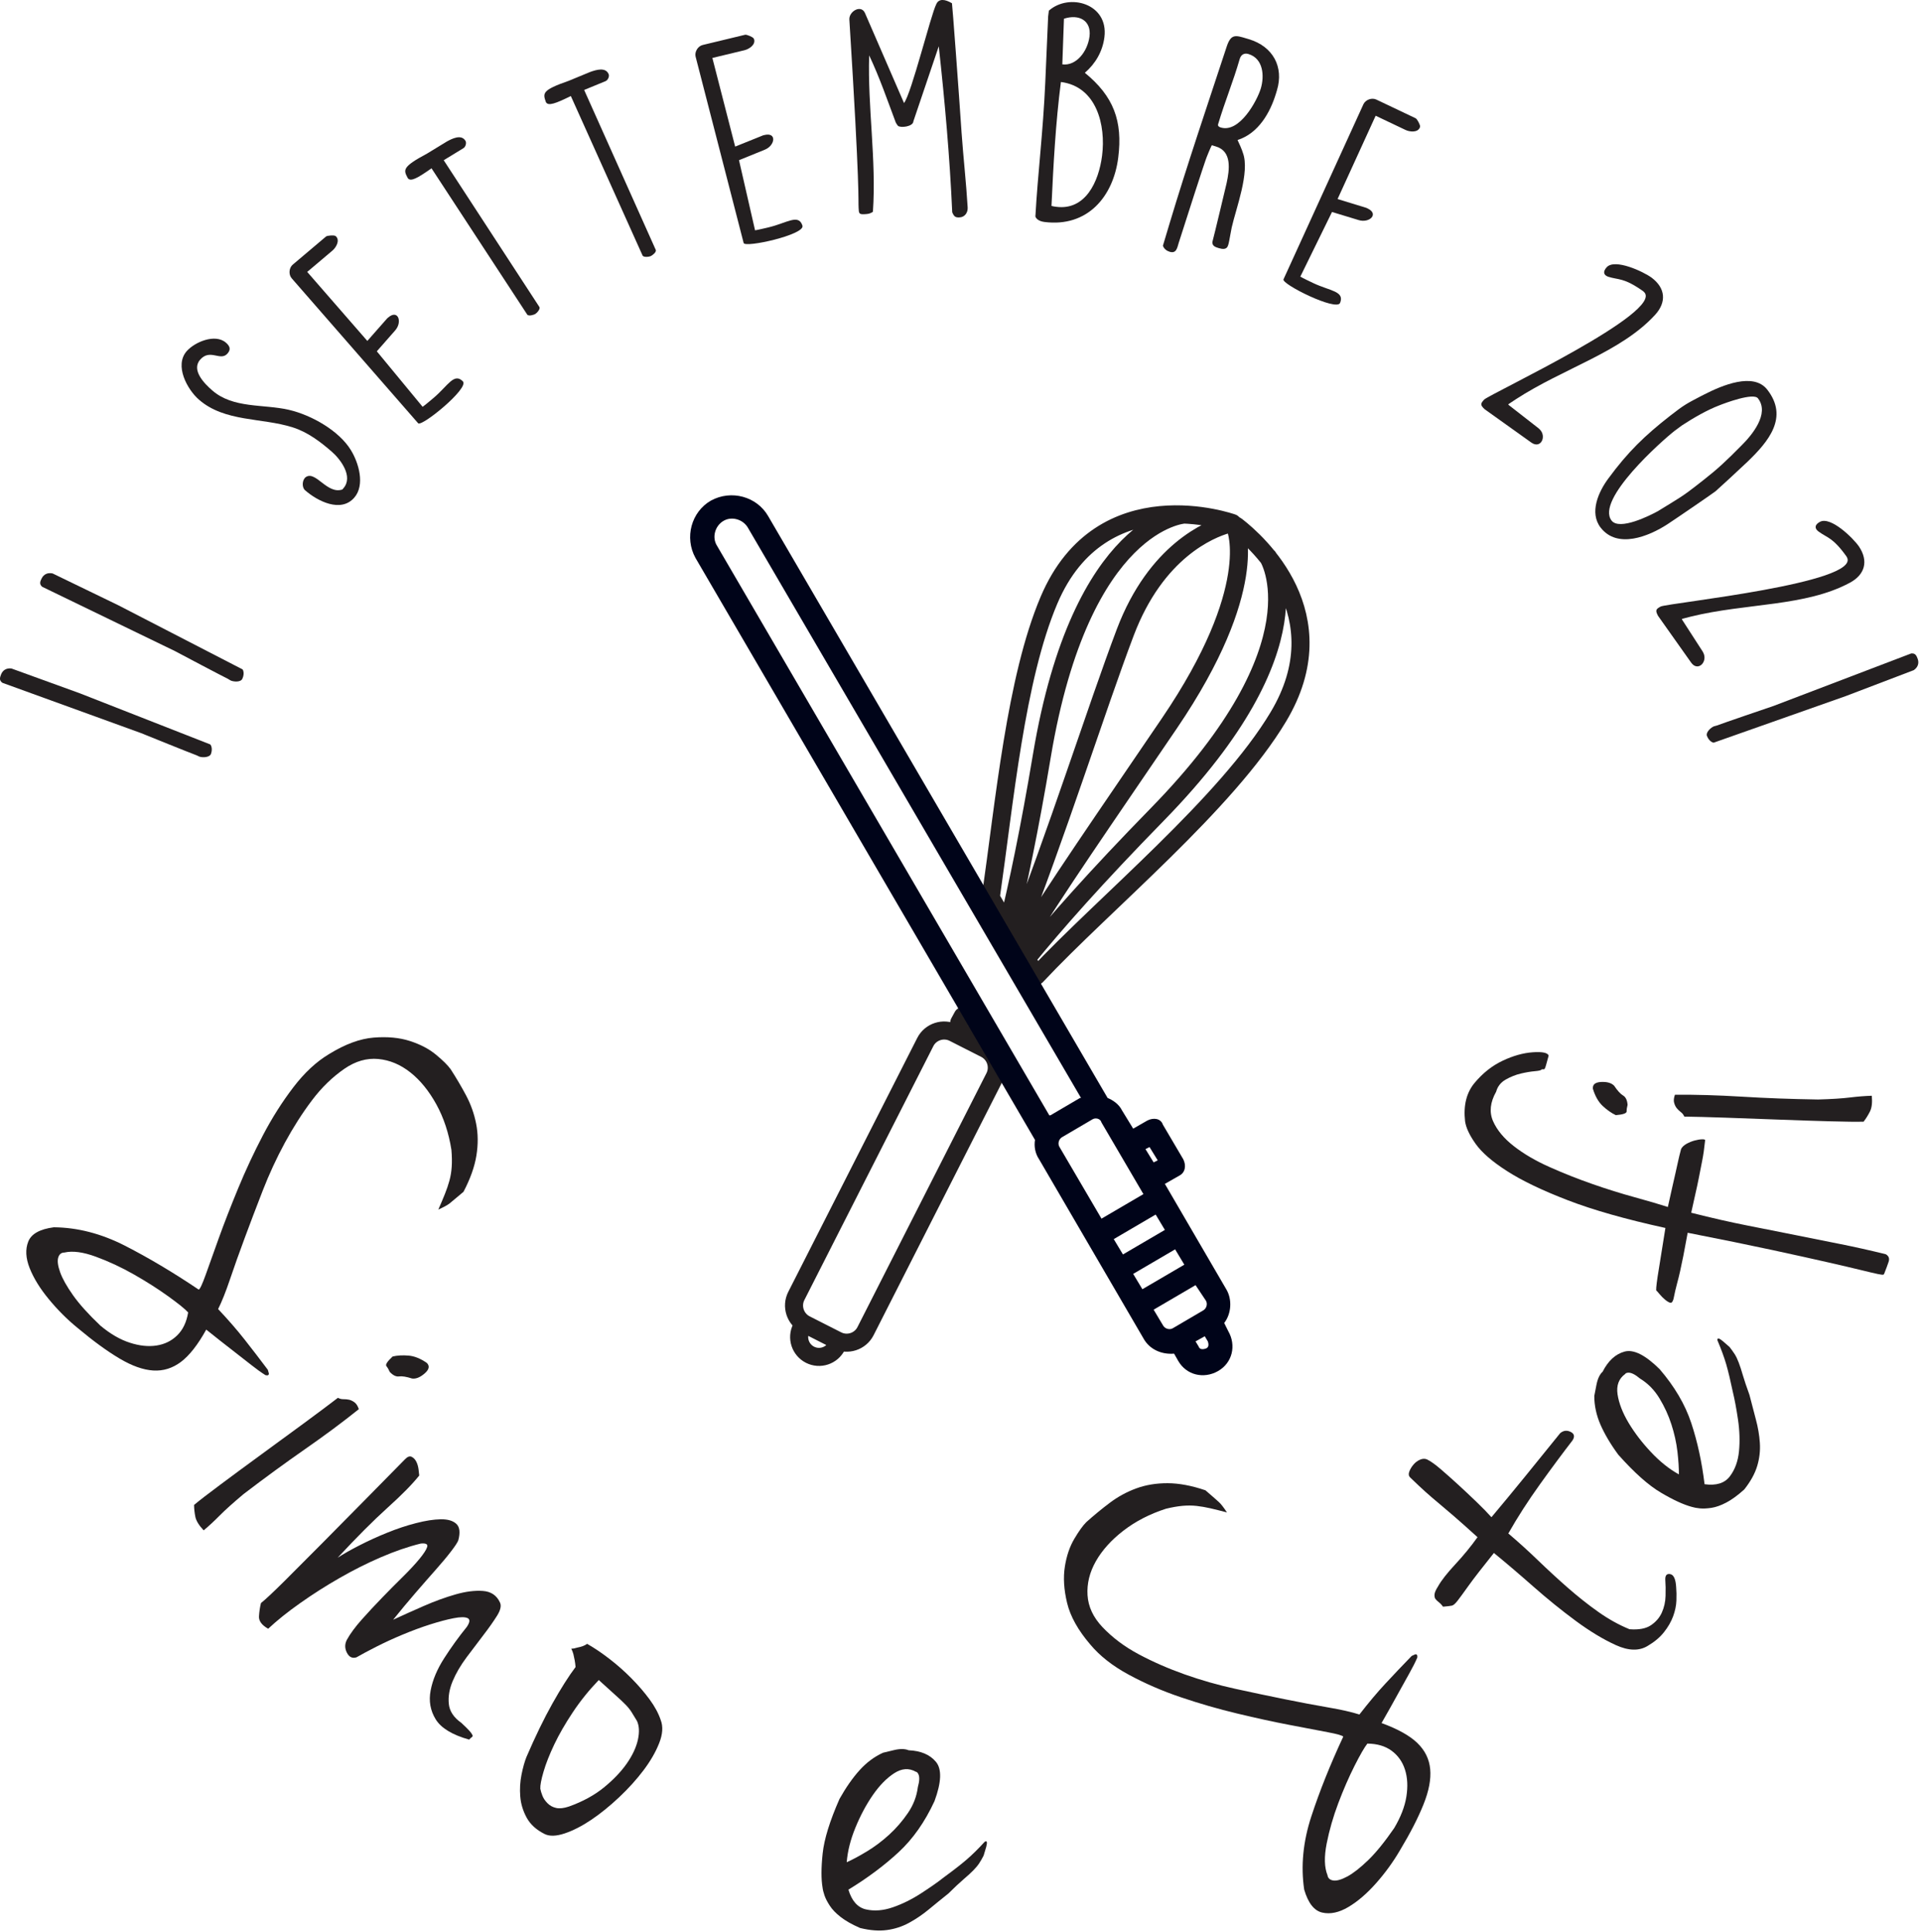 <?xml version="1.0" encoding="UTF-8" standalone="no"?>
<!DOCTYPE svg PUBLIC "-//W3C//DTD SVG 1.1//EN" "http://www.w3.org/Graphics/SVG/1.1/DTD/svg11.dtd">
<svg width="100%" height="100%" viewBox="0 0 367 369" version="1.1" xmlns="http://www.w3.org/2000/svg" xmlns:xlink="http://www.w3.org/1999/xlink" xml:space="preserve" xmlns:serif="http://www.serif.com/" style="fill-rule:evenodd;clip-rule:evenodd;stroke-linecap:round;stroke-linejoin:round;stroke-miterlimit:10;">
    <g transform="matrix(4.167,0,0,4.167,12.294,221.526)">
        <path d="M0,4.257C-0.141,4.257 -0.235,4.335 -0.281,4.489C-0.327,4.642 -0.298,4.865 -0.194,5.157C-0.09,5.45 0.106,5.8 0.395,6.21C0.684,6.62 1.105,7.088 1.658,7.612C2.107,7.986 2.554,8.246 2.998,8.389C3.441,8.534 3.851,8.577 4.227,8.519C4.602,8.461 4.919,8.305 5.178,8.049C5.436,7.795 5.603,7.445 5.676,7.002C5.53,6.842 5.222,6.593 4.753,6.256C4.283,5.918 3.76,5.586 3.184,5.258C2.607,4.931 2.026,4.66 1.442,4.447C0.857,4.232 0.377,4.169 0,4.257M18.299,1.473C17.975,1.748 17.764,1.923 17.667,2.002C17.568,2.08 17.394,2.175 17.145,2.288C17.267,2.011 17.369,1.771 17.45,1.566C17.532,1.361 17.6,1.16 17.654,0.964C17.708,0.768 17.744,0.556 17.759,0.331C17.775,0.105 17.771,-0.156 17.746,-0.45C17.625,-1.22 17.396,-1.914 17.058,-2.531C16.719,-3.147 16.322,-3.637 15.867,-3.998C15.41,-4.361 14.919,-4.566 14.392,-4.616C13.865,-4.665 13.349,-4.517 12.845,-4.171C12.291,-3.79 11.791,-3.305 11.348,-2.715C10.903,-2.125 10.491,-1.478 10.109,-0.775C9.728,-0.072 9.39,0.659 9.095,1.417C8.8,2.176 8.525,2.898 8.27,3.586C8.015,4.273 7.789,4.905 7.594,5.484C7.398,6.064 7.216,6.518 7.05,6.848C7.513,7.339 7.918,7.805 8.267,8.249C8.616,8.691 8.969,9.153 9.329,9.632L9.377,9.8C9.379,9.88 9.327,9.904 9.218,9.876C9.021,9.752 8.805,9.597 8.572,9.412C8.337,9.229 8.098,9.041 7.852,8.85C7.605,8.659 7.366,8.472 7.132,8.288C6.898,8.103 6.689,7.937 6.505,7.789C6.122,8.482 5.735,8.976 5.347,9.269C4.958,9.561 4.533,9.693 4.073,9.664C3.612,9.635 3.096,9.452 2.527,9.113C1.957,8.775 1.313,8.305 0.599,7.706C0.125,7.319 -0.312,6.882 -0.714,6.393C-1.116,5.906 -1.408,5.432 -1.591,4.971C-1.773,4.51 -1.794,4.104 -1.654,3.753C-1.514,3.4 -1.124,3.183 -0.484,3.099C0.605,3.108 1.691,3.389 2.776,3.942C3.859,4.496 4.988,5.167 6.16,5.956C6.216,5.941 6.322,5.714 6.479,5.278C6.634,4.84 6.835,4.279 7.081,3.595C7.327,2.911 7.622,2.153 7.966,1.319C8.31,0.486 8.689,-0.327 9.105,-1.12C9.521,-1.914 9.984,-2.645 10.496,-3.315C11.007,-3.986 11.555,-4.494 12.139,-4.843C12.874,-5.296 13.556,-5.547 14.185,-5.597C14.814,-5.647 15.367,-5.595 15.845,-5.44C16.321,-5.286 16.718,-5.078 17.034,-4.817C17.351,-4.556 17.575,-4.334 17.708,-4.151C17.961,-3.761 18.197,-3.361 18.416,-2.951C18.634,-2.541 18.789,-2.108 18.879,-1.651C18.97,-1.194 18.975,-0.708 18.892,-0.191C18.809,0.325 18.611,0.88 18.299,1.473" style="fill:rgb(35,31,32);fill-rule:nonzero;"/>
    </g>
    <g transform="matrix(4.167,0,0,4.167,81.557,290.828)">
        <path d="M0,-7.312C0.137,-7.171 0.103,-7.01 -0.104,-6.831C-0.311,-6.652 -0.502,-6.575 -0.678,-6.599C-0.94,-6.683 -1.14,-6.715 -1.276,-6.696C-1.414,-6.676 -1.556,-6.746 -1.703,-6.903C-1.75,-7.011 -1.801,-7.1 -1.856,-7.167C-1.912,-7.234 -1.817,-7.382 -1.572,-7.609C-1.352,-7.66 -1.108,-7.673 -0.84,-7.65C-0.572,-7.628 -0.292,-7.515 0,-7.312M-3.121,-5.195C-3.848,-4.611 -4.668,-4.001 -5.581,-3.366C-6.495,-2.73 -7.437,-2.042 -8.407,-1.301C-8.885,-0.9 -9.249,-0.573 -9.5,-0.319C-9.75,-0.066 -9.995,0.161 -10.234,0.361C-10.45,0.133 -10.577,-0.073 -10.615,-0.256C-10.652,-0.438 -10.672,-0.621 -10.675,-0.804C-10.437,-1.004 -10.029,-1.318 -9.454,-1.746C-8.879,-2.175 -8.252,-2.638 -7.571,-3.134C-6.891,-3.631 -6.231,-4.114 -5.591,-4.584C-4.951,-5.055 -4.447,-5.432 -4.078,-5.716C-4.004,-5.672 -3.921,-5.651 -3.83,-5.652C-3.739,-5.653 -3.653,-5.645 -3.572,-5.628C-3.493,-5.611 -3.41,-5.573 -3.325,-5.512C-3.24,-5.452 -3.172,-5.347 -3.121,-5.195" style="fill:rgb(35,31,32);fill-rule:nonzero;"/>
    </g>
    <g transform="matrix(4.167,0,0,4.167,77.327,331.6)">
        <path d="M0,-12.671C0.119,-12.798 0.223,-12.84 0.314,-12.796C0.404,-12.751 0.475,-12.678 0.527,-12.577C0.578,-12.477 0.614,-12.359 0.632,-12.222C0.65,-12.087 0.661,-11.991 0.664,-11.937C0.349,-11.542 -0.132,-11.052 -0.781,-10.468C-1.43,-9.883 -2.196,-9.116 -3.078,-8.168C-2.811,-8.342 -2.476,-8.532 -2.072,-8.738C-1.67,-8.944 -1.246,-9.138 -0.801,-9.317C-0.356,-9.498 0.083,-9.644 0.517,-9.755C0.951,-9.867 1.328,-9.926 1.649,-9.931C1.97,-9.936 2.209,-9.866 2.365,-9.721C2.521,-9.576 2.55,-9.323 2.454,-8.964C2.417,-8.867 2.307,-8.699 2.124,-8.461C1.941,-8.221 1.708,-7.942 1.426,-7.624C1.143,-7.306 0.832,-6.949 0.49,-6.554C0.148,-6.159 -0.192,-5.749 -0.532,-5.326C-0.115,-5.519 0.349,-5.728 0.861,-5.952C1.372,-6.176 1.862,-6.354 2.329,-6.487C2.796,-6.621 3.215,-6.674 3.585,-6.646C3.956,-6.618 4.215,-6.443 4.364,-6.12C4.437,-5.973 4.393,-5.769 4.232,-5.51C4.07,-5.252 3.866,-4.961 3.617,-4.637C3.369,-4.313 3.108,-3.968 2.834,-3.602C2.561,-3.237 2.348,-2.873 2.197,-2.512C2.045,-2.151 1.987,-1.803 2.02,-1.47C2.052,-1.136 2.244,-0.845 2.595,-0.598C2.765,-0.441 2.886,-0.321 2.957,-0.242C3.028,-0.163 3.075,-0.099 3.097,-0.052C3.119,-0.005 3.114,0.029 3.081,0.051C3.046,0.073 3.004,0.112 2.952,0.169C2.177,-0.049 1.667,-0.359 1.419,-0.76C1.172,-1.162 1.094,-1.603 1.187,-2.086C1.278,-2.568 1.486,-3.061 1.81,-3.565C2.133,-4.069 2.479,-4.547 2.845,-4.998C2.988,-5.209 3,-5.343 2.882,-5.4C2.763,-5.457 2.551,-5.456 2.246,-5.397C1.94,-5.338 1.581,-5.243 1.168,-5.112C0.756,-4.981 0.334,-4.824 -0.097,-4.644C-0.528,-4.465 -0.932,-4.278 -1.307,-4.088C-1.684,-3.896 -1.986,-3.734 -2.213,-3.603C-2.403,-3.542 -2.549,-3.612 -2.652,-3.813C-2.755,-4.014 -2.755,-4.213 -2.653,-4.408C-2.5,-4.687 -2.271,-4.996 -1.969,-5.336C-1.667,-5.675 -1.354,-6.011 -1.031,-6.344C-0.708,-6.678 -0.391,-6.997 -0.081,-7.302C0.229,-7.608 0.482,-7.881 0.679,-8.12C0.875,-8.36 0.993,-8.542 1.029,-8.667C1.065,-8.791 0.968,-8.841 0.736,-8.819C0.152,-8.676 -0.458,-8.465 -1.098,-8.189C-1.738,-7.913 -2.37,-7.595 -2.992,-7.237C-3.616,-6.88 -4.213,-6.499 -4.787,-6.094C-5.36,-5.691 -5.853,-5.296 -6.262,-4.913C-6.555,-5.08 -6.696,-5.27 -6.683,-5.482C-6.671,-5.694 -6.64,-5.897 -6.592,-6.091C-6.394,-6.248 -6.036,-6.582 -5.521,-7.093C-5.006,-7.605 -4.422,-8.191 -3.769,-8.85C-3.116,-9.51 -2.45,-10.185 -1.771,-10.872C-1.091,-11.561 -0.501,-12.161 0,-12.671" style="fill:rgb(35,31,32);fill-rule:nonzero;"/>
    </g>
    <g transform="matrix(4.167,0,0,4.167,103.225,323.125)">
        <path d="M0,4.455C0.018,4.55 0.05,4.658 0.098,4.779C0.146,4.9 0.224,5.014 0.332,5.122C0.44,5.231 0.572,5.302 0.727,5.336C0.883,5.371 1.078,5.349 1.311,5.271C1.942,5.046 2.475,4.755 2.912,4.4C3.348,4.045 3.698,3.679 3.961,3.304C4.224,2.927 4.395,2.563 4.473,2.214C4.549,1.863 4.536,1.576 4.433,1.351C4.337,1.195 4.256,1.064 4.192,0.956C4.127,0.848 4.034,0.731 3.913,0.605C3.792,0.481 3.633,0.331 3.439,0.159C3.244,-0.013 2.991,-0.242 2.68,-0.528C2.23,-0.06 1.833,0.433 1.488,0.952C1.143,1.471 0.86,1.962 0.64,2.424C0.42,2.888 0.256,3.303 0.149,3.67C0.041,4.038 -0.009,4.3 0,4.455M2.146,-2.187C2.466,-2.006 2.806,-1.778 3.165,-1.501C3.524,-1.225 3.861,-0.927 4.177,-0.607C4.493,-0.287 4.771,0.035 5.008,0.358C5.247,0.682 5.418,1 5.522,1.311C5.634,1.605 5.611,1.955 5.451,2.361C5.292,2.768 5.052,3.183 4.733,3.607C4.413,4.031 4.04,4.444 3.612,4.847C3.185,5.249 2.759,5.594 2.336,5.879C1.913,6.164 1.506,6.372 1.118,6.503C0.729,6.633 0.422,6.642 0.197,6.53C-0.184,6.34 -0.458,6.089 -0.627,5.779C-0.796,5.467 -0.894,5.143 -0.92,4.807C-0.947,4.469 -0.927,4.138 -0.863,3.814C-0.798,3.489 -0.723,3.219 -0.637,3.003C-0.231,2.06 0.166,1.243 0.554,0.551C0.943,-0.141 1.296,-0.699 1.616,-1.124C1.607,-1.235 1.594,-1.339 1.576,-1.435C1.559,-1.53 1.54,-1.62 1.518,-1.707C1.496,-1.793 1.464,-1.879 1.42,-1.966C1.507,-1.965 1.602,-1.984 1.706,-2.018C1.896,-2.053 2.043,-2.109 2.146,-2.187" style="fill:rgb(35,31,32);fill-rule:nonzero;"/>
    </g>
    <g transform="matrix(4.167,0,0,4.167,161.763,347.19)">
        <path d="M0,2.049C0.261,1.934 0.569,1.768 0.925,1.553C1.281,1.338 1.62,1.084 1.944,0.788C2.267,0.493 2.554,0.161 2.806,-0.208C3.057,-0.576 3.208,-0.971 3.261,-1.393C3.341,-1.679 3.346,-1.882 3.278,-2.004C3.244,-2.064 3.208,-2.096 3.169,-2.098C2.853,-2.279 2.522,-2.255 2.175,-2.03C1.828,-1.805 1.502,-1.471 1.196,-1.029C0.891,-0.587 0.625,-0.089 0.398,0.466C0.171,1.02 0.039,1.548 0,2.049M1.666,-2.971C1.725,-2.986 1.893,-3.026 2.169,-3.092C2.446,-3.158 2.668,-3.155 2.838,-3.084C3.398,-3.06 3.816,-2.883 4.091,-2.552C4.366,-2.22 4.344,-1.62 4.025,-0.754C3.584,0.201 3.034,0.984 2.376,1.592C1.719,2.201 0.953,2.772 0.078,3.306C0.232,3.822 0.5,4.124 0.881,4.211C1.262,4.298 1.671,4.267 2.11,4.116C2.547,3.966 2.981,3.752 3.41,3.474C3.838,3.197 4.187,2.953 4.455,2.74C4.887,2.424 5.232,2.156 5.492,1.933C5.751,1.711 6.029,1.437 6.326,1.111C6.387,1.077 6.419,1.084 6.425,1.132C6.431,1.181 6.421,1.254 6.395,1.348C6.368,1.444 6.328,1.576 6.276,1.746C6.209,1.878 6.142,1.993 6.075,2.095C6.01,2.196 5.917,2.306 5.803,2.423C5.688,2.54 5.537,2.678 5.349,2.838C5.163,2.998 4.932,3.214 4.66,3.484C4.35,3.732 4.05,3.974 3.76,4.215C3.47,4.454 3.168,4.658 2.855,4.828C2.541,4.998 2.203,5.109 1.841,5.157C1.478,5.207 1.069,5.175 0.612,5.063C0.236,4.899 -0.061,4.73 -0.28,4.558C-0.5,4.386 -0.666,4.214 -0.778,4.039C-0.891,3.867 -0.971,3.71 -1.019,3.571C-1.066,3.431 -1.096,3.313 -1.107,3.215C-1.175,2.822 -1.173,2.299 -1.103,1.645C-1.034,0.99 -0.776,0.157 -0.33,-0.855C-0.037,-1.375 0.268,-1.813 0.586,-2.166C0.904,-2.52 1.264,-2.788 1.666,-2.971" style="fill:rgb(35,31,32);fill-rule:nonzero;"/>
    </g>
    <g transform="matrix(4.167,0,0,4.167,253.615,290.805)">
        <path d="M0,16.176C0.021,16.315 0.112,16.395 0.272,16.418C0.432,16.439 0.647,16.375 0.92,16.228C1.191,16.079 1.507,15.83 1.868,15.482C2.228,15.133 2.624,14.644 3.057,14.016C3.355,13.514 3.543,13.033 3.616,12.572C3.689,12.112 3.668,11.7 3.553,11.338C3.438,10.976 3.233,10.687 2.941,10.471C2.649,10.256 2.278,10.146 1.828,10.142C1.694,10.311 1.496,10.654 1.235,11.17C0.975,11.687 0.728,12.255 0.494,12.874C0.26,13.495 0.083,14.111 -0.038,14.722C-0.158,15.333 -0.146,15.817 0,16.176M-5.595,-1.469C-5.273,-1.191 -5.066,-1.011 -4.974,-0.925C-4.882,-0.841 -4.76,-0.684 -4.61,-0.455C-4.902,-0.532 -5.155,-0.595 -5.371,-0.645C-5.586,-0.694 -5.794,-0.73 -5.997,-0.753C-6.199,-0.776 -6.414,-0.777 -6.64,-0.758C-6.864,-0.738 -7.121,-0.694 -7.408,-0.624C-8.15,-0.384 -8.8,-0.05 -9.356,0.38C-9.913,0.81 -10.335,1.279 -10.621,1.784C-10.908,2.292 -11.035,2.809 -11.002,3.338C-10.969,3.866 -10.742,4.352 -10.322,4.797C-9.86,5.285 -9.303,5.703 -8.65,6.05C-7.999,6.397 -7.296,6.704 -6.543,6.971C-5.789,7.238 -5.015,7.459 -4.219,7.632C-3.424,7.805 -2.667,7.966 -1.948,8.11C-1.231,8.256 -0.57,8.38 0.032,8.484C0.635,8.587 1.111,8.696 1.463,8.808C1.876,8.276 2.273,7.801 2.657,7.389C3.041,6.976 3.441,6.554 3.859,6.124L4.018,6.051C4.096,6.036 4.129,6.085 4.117,6.197C4.025,6.411 3.905,6.647 3.76,6.907C3.614,7.167 3.467,7.433 3.316,7.706C3.166,7.978 3.018,8.244 2.873,8.504C2.727,8.763 2.596,8.996 2.478,9.2C3.222,9.472 3.77,9.777 4.119,10.115C4.469,10.453 4.665,10.852 4.708,11.312C4.751,11.772 4.65,12.309 4.403,12.925C4.157,13.541 3.794,14.249 3.313,15.049C3.004,15.576 2.641,16.076 2.221,16.549C1.802,17.022 1.378,17.384 0.952,17.636C0.525,17.888 0.127,17.972 -0.242,17.888C-0.612,17.804 -0.888,17.453 -1.069,16.834C-1.229,15.757 -1.121,14.64 -0.743,13.483C-0.364,12.325 0.123,11.107 0.721,9.825C0.697,9.773 0.456,9.704 0.001,9.618C-0.455,9.531 -1.041,9.421 -1.754,9.283C-2.469,9.147 -3.264,8.974 -4.141,8.763C-5.017,8.553 -5.879,8.304 -6.728,8.016C-7.576,7.73 -8.37,7.385 -9.111,6.984C-9.853,6.583 -10.441,6.121 -10.877,5.598C-11.438,4.944 -11.792,4.308 -11.939,3.695C-12.087,3.08 -12.121,2.527 -12.042,2.03C-11.964,1.536 -11.82,1.112 -11.611,0.759C-11.402,0.405 -11.219,0.15 -11.058,-0.011C-10.712,-0.321 -10.354,-0.616 -9.982,-0.896C-9.611,-1.175 -9.207,-1.396 -8.771,-1.556C-8.334,-1.717 -7.854,-1.796 -7.331,-1.795C-6.807,-1.793 -6.229,-1.685 -5.595,-1.469" style="fill:rgb(35,31,32);fill-rule:nonzero;"/>
    </g>
    <g transform="matrix(4.167,0,0,4.167,284.938,298.748)">
        <path d="M0,-2.142C0.535,-2.78 1.058,-3.412 1.565,-4.037C2.074,-4.661 2.602,-5.313 3.15,-5.994C3.298,-6.119 3.459,-6.139 3.631,-6.053C3.804,-5.968 3.83,-5.834 3.71,-5.655C3.27,-5.086 2.776,-4.421 2.229,-3.659C1.682,-2.897 1.196,-2.143 0.773,-1.397C1.231,-1.009 1.687,-0.596 2.139,-0.16C2.591,0.275 3.046,0.694 3.505,1.096C3.964,1.498 4.429,1.866 4.899,2.199C5.37,2.532 5.847,2.796 6.329,2.993C6.753,3.026 7.08,2.966 7.31,2.811C7.539,2.657 7.707,2.462 7.812,2.228C7.917,1.993 7.975,1.739 7.982,1.466C7.991,1.192 7.986,0.94 7.969,0.708C7.966,0.516 8.043,0.436 8.2,0.467C8.358,0.499 8.447,0.699 8.468,1.067C8.484,1.245 8.488,1.45 8.479,1.683C8.47,1.915 8.419,2.155 8.328,2.403C8.236,2.651 8.098,2.892 7.91,3.128C7.724,3.365 7.475,3.573 7.163,3.757C6.771,3.997 6.285,3.985 5.706,3.722C5.128,3.46 4.512,3.088 3.86,2.607C3.21,2.127 2.557,1.599 1.904,1.023C1.251,0.447 0.653,-0.061 0.112,-0.503C-0.422,0.164 -0.807,0.659 -1.04,0.984C-1.272,1.31 -1.443,1.542 -1.55,1.681C-1.657,1.819 -1.744,1.896 -1.812,1.911C-1.88,1.926 -2.017,1.942 -2.222,1.96C-2.277,1.879 -2.341,1.811 -2.41,1.758C-2.479,1.705 -2.531,1.654 -2.566,1.607C-2.602,1.56 -2.616,1.492 -2.611,1.403C-2.606,1.314 -2.551,1.187 -2.444,1.02C-2.298,0.758 -2.037,0.425 -1.663,0.022C-1.287,-0.382 -0.945,-0.798 -0.639,-1.227C-1.098,-1.643 -1.46,-1.965 -1.723,-2.192C-1.987,-2.42 -2.22,-2.617 -2.421,-2.785C-2.622,-2.952 -2.816,-3.119 -3.005,-3.287C-3.192,-3.454 -3.432,-3.679 -3.724,-3.961C-3.794,-4.027 -3.81,-4.116 -3.77,-4.226C-3.731,-4.336 -3.668,-4.443 -3.581,-4.548C-3.494,-4.652 -3.393,-4.728 -3.277,-4.779C-3.163,-4.829 -3.057,-4.833 -2.961,-4.795C-2.795,-4.716 -2.583,-4.565 -2.326,-4.345C-2.069,-4.124 -1.803,-3.886 -1.523,-3.631C-1.246,-3.377 -0.968,-3.115 -0.689,-2.847C-0.411,-2.579 -0.181,-2.343 0,-2.142" style="fill:rgb(35,31,32);fill-rule:nonzero;"/>
    </g>
    <g transform="matrix(4.167,0,0,4.167,320.746,262.182)">
        <path d="M0,4.67C0.003,4.386 -0.02,4.036 -0.067,3.623C-0.116,3.211 -0.208,2.796 -0.343,2.379C-0.477,1.962 -0.66,1.564 -0.892,1.182C-1.122,0.801 -1.419,0.499 -1.783,0.276C-2.009,0.086 -2.191,-0.003 -2.33,0.008C-2.4,0.014 -2.444,0.034 -2.463,0.068C-2.757,0.281 -2.872,0.592 -2.812,1.001C-2.75,1.411 -2.581,1.846 -2.307,2.306C-2.03,2.768 -1.687,3.216 -1.276,3.652C-0.865,4.089 -0.439,4.428 0,4.67M-3.879,1.074C-3.867,1.015 -3.835,0.846 -3.78,0.566C-3.726,0.287 -3.631,0.085 -3.496,-0.038C-3.242,-0.538 -2.908,-0.845 -2.492,-0.959C-2.076,-1.072 -1.54,-0.804 -0.883,-0.154C-0.197,0.644 0.287,1.467 0.568,2.318C0.851,3.17 1.053,4.103 1.177,5.12C1.71,5.194 2.095,5.075 2.333,4.764C2.57,4.454 2.711,4.068 2.756,3.607C2.8,3.146 2.785,2.663 2.71,2.158C2.635,1.653 2.557,1.234 2.476,0.902C2.366,0.379 2.265,-0.047 2.17,-0.376C2.075,-0.703 1.939,-1.07 1.767,-1.476C1.761,-1.545 1.781,-1.572 1.828,-1.558C1.875,-1.542 1.936,-1.503 2.012,-1.44C2.086,-1.376 2.19,-1.286 2.325,-1.168C2.415,-1.051 2.493,-0.942 2.559,-0.84C2.624,-0.738 2.685,-0.609 2.743,-0.456C2.803,-0.302 2.866,-0.107 2.934,0.129C3.003,0.366 3.104,0.664 3.235,1.024C3.333,1.409 3.431,1.782 3.528,2.146C3.626,2.508 3.688,2.868 3.712,3.223C3.736,3.579 3.696,3.933 3.591,4.283C3.486,4.634 3.288,4.993 2.996,5.362C2.691,5.636 2.415,5.836 2.168,5.964C1.921,6.094 1.694,6.173 1.489,6.204C1.284,6.234 1.109,6.242 0.963,6.228C0.816,6.213 0.696,6.191 0.602,6.162C0.217,6.06 -0.259,5.842 -0.825,5.506C-1.392,5.173 -2.043,4.593 -2.779,3.767C-3.133,3.286 -3.404,2.826 -3.595,2.391C-3.784,1.955 -3.879,1.517 -3.879,1.074" style="fill:rgb(35,31,32);fill-rule:nonzero;"/>
    </g>
    <g transform="matrix(4.167,0,0,4.167,295.864,248.162)">
        <path d="M0,-11.163C-0.057,-10.957 -0.096,-10.813 -0.119,-10.73C-0.142,-10.645 -0.162,-10.591 -0.18,-10.565C-0.195,-10.54 -0.214,-10.53 -0.232,-10.535C-0.251,-10.54 -0.282,-10.538 -0.324,-10.53C-0.335,-10.493 -0.437,-10.465 -0.632,-10.449C-0.827,-10.432 -1.042,-10.396 -1.278,-10.34C-1.514,-10.285 -1.744,-10.192 -1.971,-10.064C-2.195,-9.935 -2.342,-9.749 -2.408,-9.507C-2.682,-9.021 -2.729,-8.573 -2.551,-8.163C-2.372,-7.754 -2.056,-7.371 -1.602,-7.017C-1.147,-6.661 -0.6,-6.34 0.044,-6.054C0.687,-5.767 1.343,-5.508 2.01,-5.275C2.678,-5.041 3.324,-4.84 3.949,-4.669C4.573,-4.497 5.078,-4.349 5.465,-4.224C5.544,-4.583 5.609,-4.88 5.664,-5.116C5.719,-5.351 5.769,-5.568 5.812,-5.767C5.856,-5.965 5.898,-6.15 5.935,-6.32C5.971,-6.49 6.017,-6.678 6.073,-6.884C6.117,-6.971 6.199,-7.049 6.317,-7.117C6.437,-7.184 6.561,-7.235 6.69,-7.27C6.82,-7.305 6.936,-7.324 7.037,-7.326C7.138,-7.329 7.183,-7.31 7.173,-7.274C7.137,-6.923 7.093,-6.613 7.04,-6.348C6.986,-6.082 6.937,-5.824 6.889,-5.577C6.841,-5.33 6.787,-5.079 6.728,-4.825C6.668,-4.57 6.604,-4.282 6.536,-3.96C7.492,-3.718 8.355,-3.522 9.125,-3.371C9.896,-3.22 10.628,-3.074 11.321,-2.935C12.015,-2.794 12.694,-2.66 13.358,-2.527C14.024,-2.395 14.724,-2.238 15.455,-2.058C15.595,-1.979 15.638,-1.862 15.585,-1.706C15.532,-1.551 15.474,-1.391 15.408,-1.228C15.394,-1.173 15.374,-1.138 15.351,-1.125C15.326,-1.111 15.239,-1.12 15.087,-1.152C14.936,-1.184 14.681,-1.243 14.324,-1.331C13.967,-1.418 13.458,-1.538 12.799,-1.688C12.139,-1.839 11.288,-2.027 10.247,-2.252C9.206,-2.476 7.915,-2.741 6.374,-3.042C6.295,-2.603 6.228,-2.25 6.175,-1.984C6.122,-1.718 6.073,-1.486 6.029,-1.288C5.985,-1.089 5.937,-0.897 5.886,-0.71C5.835,-0.524 5.78,-0.288 5.723,-0.003C5.687,0.127 5.637,0.184 5.57,0.165C5.506,0.147 5.429,0.101 5.339,0.026C5.249,-0.048 5.166,-0.131 5.091,-0.222C5.016,-0.312 4.962,-0.373 4.93,-0.402C4.923,-0.523 4.965,-0.862 5.058,-1.419C5.15,-1.975 5.248,-2.588 5.353,-3.262C3.537,-3.66 2.044,-4.083 0.875,-4.534C-0.294,-4.984 -1.221,-5.429 -1.902,-5.866C-2.585,-6.303 -3.066,-6.721 -3.348,-7.119C-3.631,-7.517 -3.791,-7.861 -3.832,-8.154C-3.914,-8.877 -3.769,-9.464 -3.395,-9.913C-3.021,-10.361 -2.592,-10.701 -2.109,-10.929C-1.626,-11.157 -1.164,-11.286 -0.726,-11.316C-0.286,-11.347 -0.044,-11.295 0,-11.163" style="fill:rgb(35,31,32);fill-rule:nonzero;"/>
    </g>
    <g transform="matrix(4.167,0,0,4.167,319.989,211.81)">
        <path d="M0,-0.646C0.933,-0.654 1.955,-0.624 3.065,-0.557C4.175,-0.489 5.341,-0.446 6.563,-0.427C7.187,-0.444 7.674,-0.476 8.028,-0.52C8.382,-0.563 8.714,-0.589 9.026,-0.599C9.055,-0.285 9.026,-0.045 8.942,0.121C8.859,0.288 8.762,0.444 8.65,0.589C8.339,0.598 7.824,0.592 7.108,0.572C6.392,0.553 5.612,0.527 4.771,0.495C3.929,0.463 3.111,0.434 2.317,0.406C1.523,0.379 0.895,0.362 0.429,0.356C0.397,0.276 0.346,0.208 0.272,0.152C0.201,0.097 0.139,0.038 0.086,-0.026C0.034,-0.089 -0.006,-0.17 -0.035,-0.271C-0.065,-0.37 -0.053,-0.495 0,-0.646M-3.761,-0.918C-3.781,-1.113 -3.654,-1.218 -3.382,-1.231C-3.108,-1.244 -2.91,-1.186 -2.786,-1.058C-2.633,-0.829 -2.497,-0.681 -2.378,-0.611C-2.258,-0.541 -2.188,-0.398 -2.171,-0.183C-2.2,-0.069 -2.216,0.031 -2.214,0.118C-2.213,0.206 -2.379,0.263 -2.711,0.29C-2.916,0.192 -3.115,0.052 -3.312,-0.132C-3.508,-0.315 -3.657,-0.578 -3.761,-0.918" style="fill:rgb(35,31,32);fill-rule:nonzero;"/>
    </g>
    <g transform="matrix(4.167,0,0,4.167,37.573,128.033)">
        <path d="M0,3.901C-0.262,3.806 -2.303,2.984 -2.548,2.882L-8.906,0.576C-9.067,0.464 -9.02,0.333 -8.972,0.203C-8.895,-0.012 -8.712,-0.107 -8.493,-0.081L-5.356,1.057L0.625,3.401C0.718,3.516 0.701,3.711 0.658,3.83C0.593,4.008 0.257,4.007 0.126,3.96C0.103,3.951 0,3.901 0,3.901" style="fill:rgb(35,31,32);fill-rule:nonzero;"/>
    </g>
    <g transform="matrix(4.167,0,0,4.167,43.544,110.042)">
        <path d="M0,4.712C-0.25,4.591 -2.196,3.565 -2.43,3.438L-8.516,0.491C-8.664,0.363 -8.603,0.237 -8.542,0.112C-8.443,-0.092 -8.252,-0.168 -8.037,-0.12L-5.034,1.334L0.673,4.279C0.753,4.403 0.716,4.596 0.661,4.71C0.579,4.88 0.245,4.845 0.119,4.784C0.097,4.773 0,4.712 0,4.712" style="fill:rgb(35,31,32);fill-rule:nonzero;"/>
    </g>
    <g transform="matrix(4.167,0,0,4.167,58.482,70.57)">
        <path d="M0,4.926C0.447,4.645 0.968,5.739 1.661,5.504L1.71,5.447C2.176,4.914 1.577,4.121 1.187,3.78C0.663,3.322 0.068,2.869 -0.618,2.655C-2.038,2.204 -3.734,2.417 -4.915,1.384C-5.448,0.919 -6.05,-0.178 -5.476,-0.836C-5.11,-1.254 -4.169,-1.658 -3.674,-1.225C-3.494,-1.067 -3.438,-0.919 -3.605,-0.728C-3.93,-0.357 -4.401,-0.97 -4.858,-0.447C-5.283,0.038 -4.641,0.668 -4.307,0.959C-3.346,1.8 -1.963,1.581 -0.789,1.852C0.285,2.102 1.526,2.834 2.05,3.695C2.412,4.28 2.713,5.3 2.206,5.88C1.59,6.584 0.522,6.037 -0.049,5.538C-0.21,5.397 -0.181,5.036 0,4.926" style="fill:rgb(35,31,32);fill-rule:nonzero;"/>
    </g>
    <g transform="matrix(4.167,0,0,4.167,55.713,73.368)">
        <path d="M0,-4.853C-0.147,-5.026 -0.121,-5.33 0.052,-5.476L1.578,-6.765C1.635,-6.814 1.951,-6.832 2.001,-6.792C2.027,-6.781 2.035,-6.771 2.052,-6.752C2.215,-6.559 2.028,-6.252 1.873,-6.121L0.715,-5.142L3.471,-1.978L4.383,-3.014L4.431,-3.055C4.885,-3.438 5.086,-2.847 4.75,-2.463L3.906,-1.502L6.006,1.042C6.102,0.978 6.43,0.701 6.517,0.627C7.163,0.081 7.449,-0.541 7.853,-0.122C8.149,0.19 5.955,1.979 5.8,1.795L0,-4.853Z" style="fill:rgb(35,31,32);fill-rule:nonzero;"/>
    </g>
    <g transform="matrix(4.167,0,0,4.167,82.44,53.912)">
        <path d="M0,-5.222C-0.643,-4.771 -0.952,-4.597 -1.085,-4.768C-1.287,-5.147 -1.366,-5.277 -0.205,-5.897L0.702,-6.45C0.946,-6.584 1.365,-6.796 1.556,-6.483C1.615,-6.386 1.562,-6.205 1.465,-6.146L0.559,-5.593L4.945,1.134C5.004,1.231 4.822,1.417 4.757,1.456C4.692,1.496 4.443,1.574 4.384,1.477L0,-5.222Z" style="fill:rgb(35,31,32);fill-rule:nonzero;"/>
    </g>
    <g transform="matrix(4.167,0,0,4.167,109.058,43.628)">
        <path d="M0,-6.067C-0.705,-5.721 -1.037,-5.598 -1.143,-5.787C-1.283,-6.194 -1.341,-6.334 -0.097,-6.765L0.886,-7.171C1.148,-7.265 1.595,-7.408 1.734,-7.069C1.777,-6.963 1.697,-6.794 1.592,-6.75L0.61,-6.346L3.893,0.985C3.936,1.091 3.726,1.245 3.656,1.274C3.586,1.303 3.328,1.341 3.285,1.236L0,-6.067Z" style="fill:rgb(35,31,32);fill-rule:nonzero;"/>
    </g>
    <g transform="matrix(4.167,0,0,4.167,132.892,43.136)">
        <path d="M0,-7.756C-0.053,-7.978 0.105,-8.237 0.326,-8.29L2.268,-8.758C2.341,-8.777 2.631,-8.652 2.658,-8.593C2.677,-8.571 2.68,-8.559 2.686,-8.534C2.745,-8.288 2.44,-8.098 2.243,-8.05L0.769,-7.695L1.814,-3.631L3.094,-4.147L3.155,-4.162C3.732,-4.301 3.648,-3.682 3.174,-3.49L1.99,-3.009L2.726,0.206C2.84,0.192 3.257,0.091 3.368,0.065C4.191,-0.134 4.725,-0.562 4.899,-0.006C5.024,0.407 2.26,1.021 2.203,0.788L0,-7.756Z" style="fill:rgb(35,31,32);fill-rule:nonzero;"/>
    </g>
    <g transform="matrix(4.167,0,0,4.167,179.348,32.448)">
        <path d="M0,-5.665L-1.163,-2.228C-1.174,-1.975 -1.765,-1.914 -1.873,-2.021C-1.886,-2.034 -1.955,-2.131 -1.97,-2.167C-2.361,-3.208 -2.713,-4.238 -3.191,-5.248C-3.265,-2.864 -2.856,-0.457 -3.019,1.92C-3.152,2.017 -3.253,2.023 -3.404,2.032C-3.67,2.048 -3.661,1.984 -3.675,1.744C-3.699,1.34 -3.601,1.069 -4.099,-6.891C-4.121,-7.269 -3.558,-7.594 -3.382,-7.186L-1.593,-3.064C-1.251,-3.502 -0.364,-7.112 -0.114,-7.595C-0.002,-7.855 0.277,-7.834 0.605,-7.638C0.618,-7.639 0.928,-3.479 1.046,-1.701C1.125,-0.579 1.258,0.591 1.325,1.727C1.338,1.954 1.199,2.164 0.959,2.179C0.757,2.19 0.704,2.143 0.617,1.945C0.503,-0.605 0.277,-3.137 0,-5.665" style="fill:rgb(35,31,32);fill-rule:nonzero;"/>
    </g>
    <g transform="matrix(4.167,0,0,4.167,202.952,29.755)">
        <path d="M0,-4.19C0.639,-4.108 1.159,-4.781 1.247,-5.47C1.338,-6.186 0.78,-6.512 0.075,-6.283L0,-4.19ZM-0.273,2.34C1.057,2.51 1.669,1.199 1.823,-0.005C2.001,-1.398 1.577,-3.172 -0.065,-3.382C-0.308,-1.488 -0.408,0.398 -0.497,2.299C-0.424,2.321 -0.349,2.33 -0.273,2.34M1.93,-5.435C1.847,-4.782 1.521,-4.225 1.033,-3.803C2.35,-2.73 2.777,-1.592 2.563,0.089C2.334,1.882 1.148,3.286 -0.821,3.035C-0.909,3.024 -1.158,2.979 -1.235,2.79C-1.128,0.842 -0.882,-1.077 -0.781,-3.371L-0.65,-6.389L-0.617,-6.652C0.317,-7.476 2.127,-6.977 1.93,-5.435" style="fill:rgb(35,31,32);fill-rule:nonzero;"/>
    </g>
    <g transform="matrix(4.167,0,0,4.167,233.238,30.588)">
        <path d="M0,-1.495C0.86,-1.237 1.663,-2.725 1.831,-3.282C2.002,-3.851 1.953,-4.658 1.264,-4.865C1.082,-4.919 0.929,-4.847 0.866,-4.641C0.562,-3.584 0.199,-2.729 -0.124,-1.651C-0.153,-1.555 -0.072,-1.517 0,-1.495M-2.352,2.907C-1.533,0.182 -0.61,-2.537 0.28,-5.239C0.472,-5.789 0.678,-5.727 1.162,-5.581L1.283,-5.545C2.396,-5.211 2.894,-4.269 2.573,-3.204L2.533,-3.071C2.268,-2.187 1.729,-1.227 0.766,-0.922C0.808,-0.844 0.989,-0.433 1.011,-0.333C1.342,0.545 0.688,2.236 0.498,3.089C0.477,3.162 0.382,3.741 0.359,3.814L0.331,3.91C0.269,4.116 0.067,4.082 -0.09,4.035L-0.103,4.031C-0.235,3.991 -0.393,3.944 -0.39,3.76C-0.282,3.357 0.165,1.472 0.265,1.053C0.396,0.445 0.518,-0.403 -0.221,-0.624L-0.415,-0.683C-0.472,-0.581 -0.665,-0.111 -0.699,-0.002C-0.743,0.103 -1.611,2.773 -1.933,3.798C-2.002,4.028 -2.042,4.294 -2.345,4.202C-2.478,4.163 -2.607,4.07 -2.656,3.924L-2.352,2.907Z" style="fill:rgb(35,31,32);fill-rule:nonzero;"/>
    </g>
    <g transform="matrix(4.167,0,0,4.167,260.488,58.241)">
        <path d="M0,-9.203C0.098,-9.408 0.384,-9.51 0.589,-9.412L2.394,-8.554C2.462,-8.521 2.608,-8.241 2.593,-8.179C2.594,-8.151 2.588,-8.139 2.577,-8.116C2.469,-7.888 2.111,-7.932 1.929,-8.019L0.558,-8.671L-1.188,-4.852L0.132,-4.448L0.189,-4.421C0.726,-4.165 0.271,-3.738 -0.219,-3.887L-1.443,-4.259L-2.896,-1.295C-2.797,-1.235 -2.409,-1.05 -2.306,-1.001C-1.542,-0.637 -0.856,-0.634 -1.072,-0.092C-1.234,0.307 -3.771,-0.955 -3.667,-1.172L0,-9.203Z" style="fill:rgb(35,31,32);fill-rule:nonzero;"/>
    </g>
    <g transform="matrix(4.167,0,0,4.167,314.064,79.435)">
        <path d="M0,-5.681L-0.036,-5.715C-0.933,-6.347 -1.15,-6.221 -1.641,-6.377C-1.859,-6.457 -1.884,-6.617 -1.705,-6.813C-1.329,-7.223 -0.022,-6.61 0.356,-6.332C0.995,-5.85 1.041,-5.208 0.513,-4.63C-1.058,-2.915 -3.673,-2.19 -5.872,-0.76L-6.176,-0.558C-6.194,-0.557 -6.21,-0.521 -6.219,-0.512L-4.829,0.572L-4.792,0.606C-4.437,0.93 -4.724,1.542 -5.167,1.222L-7.302,-0.303C-7.524,-0.507 -7.483,-0.572 -7.32,-0.749C-6.95,-1.06 0.988,-4.776 0,-5.681" style="fill:rgb(35,31,32);fill-rule:nonzero;"/>
    </g>
    <g transform="matrix(4.167,0,0,4.167,307.892,76.493)">
        <path d="M0,5.509C0.366,5.978 1.77,5.268 2.107,5.084L2.672,4.739C3.412,4.29 3.594,4.132 4.241,3.626C4.859,3.143 5.268,2.761 5.957,2.062C6.418,1.606 7.262,0.61 6.709,-0.097C6.499,-0.367 5.195,0.122 4.939,0.225C4.382,0.436 3.741,0.807 3.231,1.141C3.222,1.149 2.975,1.326 2.885,1.396C2.308,1.847 -0.747,4.552 0,5.509M4.119,-0.209L4.234,-0.267C5.07,-0.696 6.506,-1.303 7.136,-0.495C8.124,0.77 7.205,1.874 6.224,2.816C5.856,3.167 4.83,4.113 4.761,4.167C4.631,4.268 3.085,5.33 2.566,5.672C1.694,6.24 0.264,6.812 -0.499,5.835C-1.036,5.148 -0.603,4.183 -0.139,3.564C0.749,2.358 1.517,1.614 2.682,0.704C3.33,0.198 3.436,0.148 4.119,-0.209" style="fill:rgb(35,31,32);fill-rule:nonzero;"/>
    </g>
    <g transform="matrix(4.167,0,0,4.167,352.858,120.532)">
        <path d="M0,-3.375L-0.024,-3.419C-0.663,-4.31 -0.91,-4.263 -1.321,-4.572C-1.501,-4.719 -1.473,-4.878 -1.238,-5.004C-0.749,-5.268 0.283,-4.26 0.55,-3.873C0.994,-3.208 0.827,-2.587 0.138,-2.215C-1.908,-1.11 -4.616,-1.286 -7.164,-0.658L-7.518,-0.567C-7.533,-0.572 -7.562,-0.543 -7.572,-0.538L-6.616,0.942L-6.592,0.986C-6.364,1.409 -6.835,1.893 -7.148,1.445L-8.663,-0.695C-8.807,-0.962 -8.746,-1.01 -8.535,-1.124C-8.082,-1.296 0.636,-2.196 0,-3.375" style="fill:rgb(35,31,32);fill-rule:nonzero;"/>
    </g>
    <g transform="matrix(4.167,0,0,4.167,327.993,128.015)">
        <path d="M0,2.538C0.26,2.439 2.343,1.726 2.594,1.643L8.912,-0.766C9.106,-0.787 9.156,-0.657 9.206,-0.527C9.288,-0.315 9.211,-0.123 9.029,0L5.911,1.189L-0.146,3.325C-0.291,3.299 -0.405,3.14 -0.451,3.022C-0.519,2.845 -0.264,2.626 -0.134,2.576C-0.11,2.567 0,2.538 0,2.538" style="fill:rgb(35,31,32);fill-rule:nonzero;"/>
    </g>
    <path d="M194.848,181.015L194.678,180.724" style="fill:none;fill-rule:nonzero;stroke:rgb(35,31,32);stroke-width:3.45px;"/>
    <path d="M159.934,256.051L153.901,252.988C151.926,251.98 151.126,249.542 152.13,247.563L176.776,199.051C177.78,197.076 180.222,196.28 182.197,197.284L188.234,200.351C190.209,201.355 191.005,203.792 190.001,205.772L165.355,254.284C164.355,256.259 161.913,257.055 159.934,256.051ZM159.843,257.125C158.893,258.992 156.618,259.733 154.751,258.787C152.884,257.837 152.138,255.558 153.088,253.692M183.936,194.105L183.947,194.123C183.726,194.559 183.496,194.966 183.259,195.342L183.936,194.105ZM236.084,100.969C236.084,100.969 240.92,112.382 223.428,138.14C211.148,156.22 201.656,169.841 194.848,181.015M192.911,177.696L189.275,171.464C191.911,153.172 194.044,129.652 200.405,114.65C210.459,90.946 235.455,99.921 235.455,99.921M185.922,197.509L186.003,197.648L185.342,198.721C185.342,198.721 185.431,198.479 185.693,197.954C185.754,197.839 185.823,197.704 185.901,197.549L185.909,197.533L185.922,197.509ZM185.839,197.366L185.921,197.507L185.901,197.549L185.807,197.728C185.777,197.787 185.747,197.846 185.717,197.905L185.693,197.954C185.477,198.361 185.363,198.531 185.363,198.531L185.839,197.366ZM242.263,106.421C242.263,106.421 252.975,122.979 221.092,155.579C209.378,167.558 201.446,176.558 196.096,183.154L195.535,182.192M193.471,178.656L192.502,176.995C194.447,169.105 196.677,158.508 199.043,144.377C206.563,99.402 226.255,98.289 226.255,98.289M193.948,179.473C201.661,160.034 209.561,135.098 214.974,120.806C220.874,105.231 231.112,101.119 234.403,100.173C235.07,99.985 235.749,100.115 236.291,100.535C240.183,103.56 255.874,117.44 244.233,136.91C234.29,153.538 211.1,172.437 197.998,186.414L193.948,179.473Z" style="fill:none;fill-rule:nonzero;stroke:rgb(35,31,32);stroke-width:3.45px;"/>
    <path d="M219.223,214.032L216.49,215.599L214.34,212.082C213.756,210.907 212.581,210.128 211.606,209.737L146.74,98.566C144.59,94.853 139.706,93.487 135.798,95.637C132.086,97.782 130.719,102.67 132.869,106.578L197.731,217.749C197.536,218.92 197.731,220.287 198.519,221.457L218.444,255.649C219.615,257.799 221.956,258.774 224.306,258.578L225.086,259.949C226.648,262.682 229.969,263.466 232.706,261.903C235.444,260.341 236.223,257.016 234.656,254.282L233.877,252.72C235.248,250.962 235.444,248.224 234.269,246.27L222.544,226.149L225.281,224.587C226.456,223.999 226.648,222.632 226.065,221.457L222.152,214.816C221.765,213.645 220.398,213.449 219.223,214.032ZM230.752,256.237C230.948,256.82 230.948,257.407 230.361,257.603C229.773,257.799 229.19,257.799 228.994,257.212L228.406,256.237L230.165,255.257L230.752,256.237ZM230.361,248.42C230.752,249.007 230.556,249.982 229.773,250.374L224.111,253.695C223.523,254.087 222.544,253.891 222.152,253.112L220.398,250.178L228.406,245.491L230.361,248.42ZM218.248,246.27L216.49,243.341L224.502,238.653L226.261,241.582L218.248,246.27ZM220.786,232.007L222.544,234.941L214.536,239.628L212.777,236.699L220.786,232.007ZM210.436,214.424L218.444,228.103L210.436,232.791L202.423,219.116C202.031,218.528 202.227,217.553 203.011,217.162L208.673,213.841C209.261,213.449 210.236,213.645 210.436,214.424ZM221.177,221.653L220.398,222.045L218.836,219.503L219.615,219.116L221.177,221.653ZM136.971,104.234C135.996,102.671 136.579,100.521 138.142,99.546C139.708,98.567 141.854,99.155 142.833,100.717L206.525,209.738L206.329,209.738L200.667,213.059L200.471,213.059L136.971,104.234Z" style="fill:rgb(0,4,25);fill-rule:nonzero;"/>
</svg>
